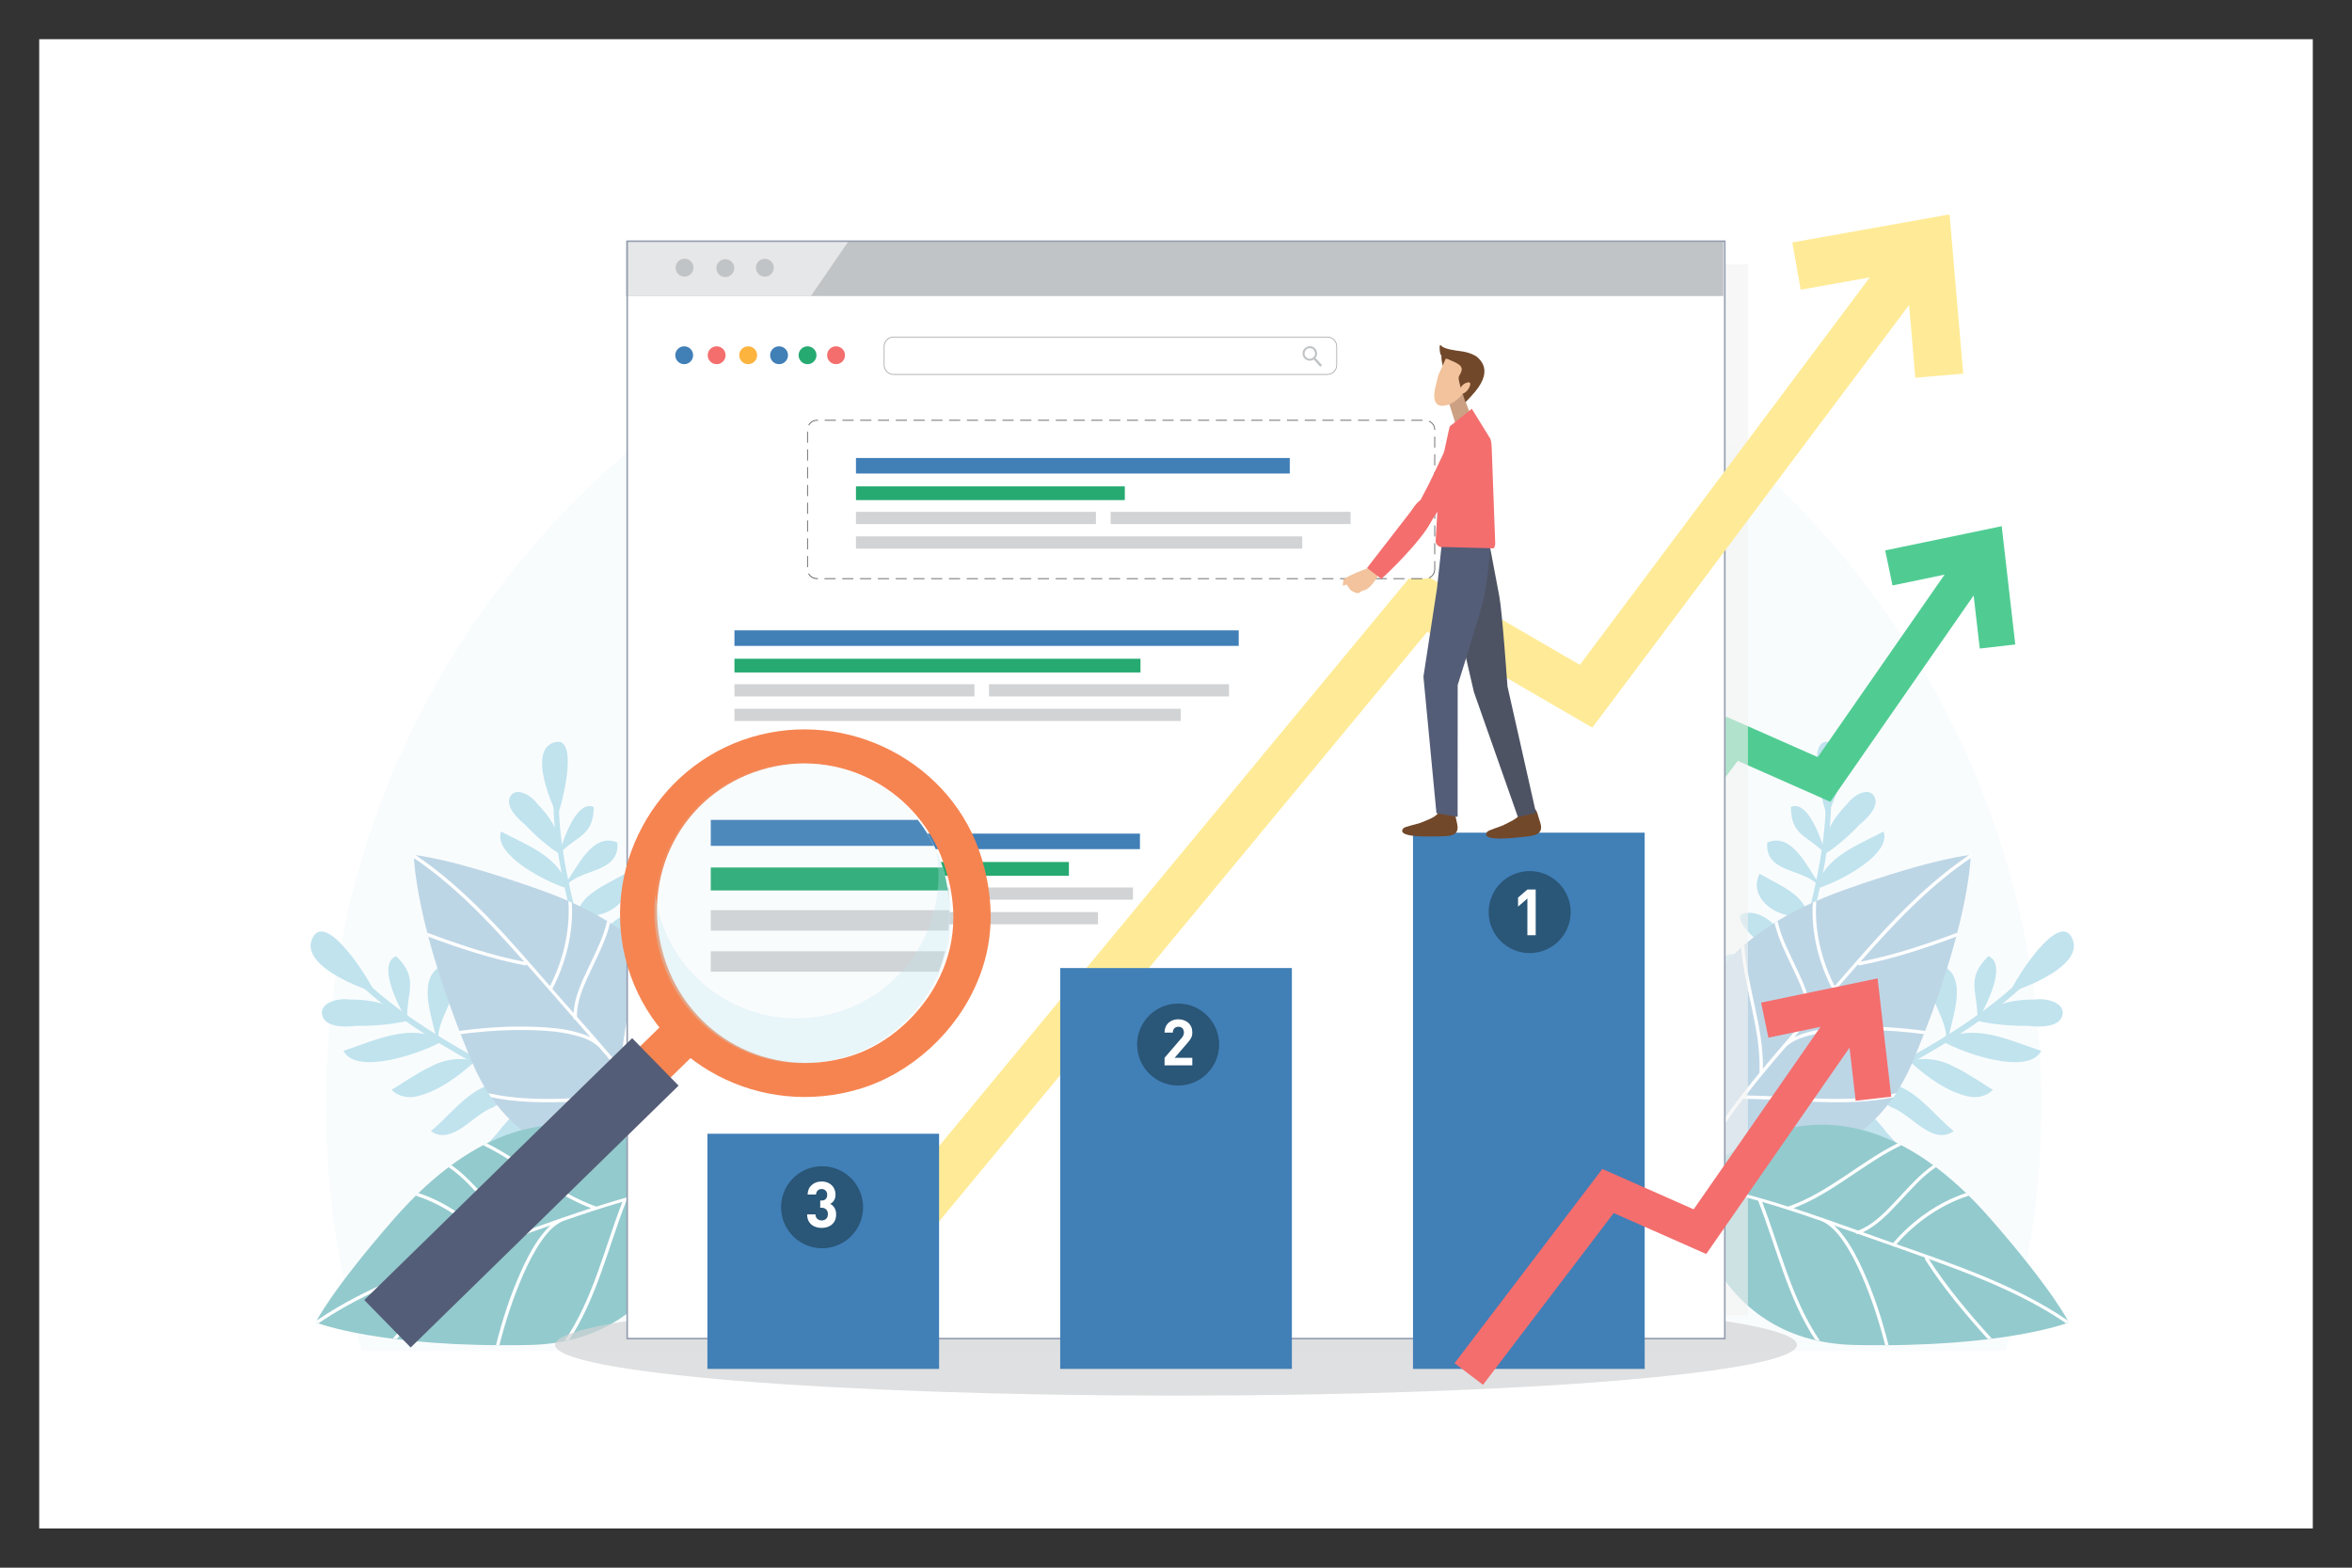 <?xml version="1.0" encoding="utf-8"?>
<!-- Generator: Adobe Illustrator 28.1.0, SVG Export Plug-In . SVG Version: 6.00 Build 0)  -->
<svg version="1.1" xmlns="http://www.w3.org/2000/svg" xmlns:xlink="http://www.w3.org/1999/xlink" x="0px" y="0px"
	 viewBox="0 0 3000 2000" enable-background="new 0 0 3000 2000" xml:space="preserve">
<rect x="0" y="0" width="3000" height="2000" fill="#333333" stroke="none"/>
<g id="Layer_1">
	<rect x="50" y="50" fill="#FFFFFF" width="2900" height="1900"/>
</g>
<g id="Layer_4">
	<g opacity="0.1">
		<path fill="#C0E3EE" d="M2558.2,1723.3c29.7-99.4,45.7-204.7,45.7-313.8c0-604.3-489.8-1094.1-1094.1-1094.1
			c-604.3,0-1094.1,489.8-1094.1,1094.1c0,109,16,214.4,45.7,313.8H2558.2z"/>
	</g>
	<g>
		<g>
			<g>
				<g>
					<path fill="#C0E3EE" d="M521.9,1300.6c-18.9-18-41.6-24-65.4-25.2c-3.4-0.2-6.8-0.2-10.3-0.2c-14.7-2.3-37.1,3.8-35.6,18.1
						c2.1,17.2,28.2,17.6,44.1,15.4c25.6,0.5,51.2-2.9,63.8-6.2"/>
				</g>
			</g>
			<g>
				<g>
					<path fill="#C0E3EE" d="M564.1,1327.2c-41.7-22.7-85.2,0.3-126.1,13.4c16.9,32.3,100,2.4,123.6-10.9"/>
				</g>
			</g>
			<g>
				<g>
					<path fill="#C0E3EE" d="M605.4,1353.6c-2.9-0.8-5.7-1.4-8.5-1.9c-2.8-0.4-5.6-0.6-8.3-0.7c-13.8-0.1-27.1,3.1-39.5,9.9
						c-2.5,1.2-5.1,2.5-7.6,3.8c-2.9,1.5-5.7,3.2-8.5,4.8c-8.4,5.3-17.4,10.3-25.1,15.7c-2.8,1.7-5.5,3.4-8.3,5
						c1.6,2,3.6,3.6,5.8,4.9c6.1,3.4,12,4.7,17.9,4.6c2.9,0,5.8-0.4,8.7-1.1c27.2-6.6,50.8-24.2,71.7-42.6"/>
				</g>
			</g>
			<g>
				<g>
					<path fill="#C0E3EE" d="M606,1354.1c-7.1-7.4-11.2-16.9-12.9-27c-0.6-3.4-0.9-6.8-0.9-10.2c0.7-18.4,6.2-35.3,10.9-52.3
						c0.9-3.4,1.9-6.8,2.7-10.3c30.1,9.2,30.5,45.8,16,68.7c-1.6,3.5-3.4,6.8-5.3,9.9c-1.4,3.2-2.8,6.4-4.2,9.5
						c-1.4,3.1-2.8,6.2-4.3,9.2"/>
				</g>
			</g>
			<g>
				<g>
					<path fill="#C0E3EE" d="M694.9,1403.1c-3.3,0.4-6.4,1.1-9.4,1.9c-3,0.8-5.9,1.8-8.8,3c-2.3,1-4.6,2.1-6.9,3.3
						c-3.3,1.8-6.3,3.9-9.2,6.1c-2.9,2.2-5.6,4.6-8.2,7.2c-2.1,2.3-4.1,4.5-6.2,6.8c-2,2.3-4,4.5-6,6.8
						c-12.7,17.7-32,30.2-38.3,52.5c21,4.7,46.5-10.1,56.8-28.4c1.6-2.3,3.1-4.7,4.5-7.1c4.4-7.2,8.5-14.5,13.1-20.9
						c1.7-2.7,3.4-5.4,5.2-7.9c2.9-3.7,5.4-7.3,7.5-10.6c2.1-3.3,3.9-6.4,5.2-9.2"/>
				</g>
			</g>
			<g>
				<g>
					<path fill="#C0E3EE" d="M705.6,1401.6c-5.4-5.7-9.2-12.6-11.5-20.1c-0.8-2.5-1.4-5.1-1.8-7.6c3.4-24,8.9-57.7,28.2-71
						c9.7-6.7,17.3,13.4,16.5,24.9c-2.4,19.6-8.7,36.6-20.6,52.1c-1.4,3.3-2.9,6.6-4.3,9.8c-1.4,3.2-2.9,6.3-4.4,9.4"/>
				</g>
			</g>
			<g>
				<g>
					<path fill="#C0E3EE" d="M741.6,1426.3c-3.1,0.9-6,1.9-8.7,3.2c-2.8,1.2-5.4,2.6-7.9,4.1c-10.4,6.4-19.3,14.8-26.2,25.1
						c-1.4,2.1-2.7,4.2-3.9,6.4c-11.4,17.8-16.6,38.1-28,55.7c7.1,0.6,13.5,0.4,20.8-2.5c2.2-0.9,4.2-2,6.1-3.3
						c2.6-1.7,5-3.7,7.3-5.9c20.8-21.5,32.1-50.8,40.6-79.3"/>
				</g>
			</g>
			<g>
				<g>
					<path fill="#C0E3EE" d="M745.7,1424.5c-8.1-36.7,15.7-75.4,34.1-105.9c34.2,34-10.1,76-30.9,103.2"/>
				</g>
			</g>
			<g>
				<g>
					<path fill="#C0E3EE" d="M516.4,1297.4c-8.8-15.6-35.4-67.7-11.1-77.6c29,28.4,13.8,44.4,14,77.9"/>
				</g>
			</g>
			<g>
				<g>
					<path fill="#C0E3EE" d="M556.2,1324.3c-4.4-26.4-26.5-78.4,9.6-93.5c34.1,28-9.2,62.9-6.6,95.5"/>
				</g>
			</g>
			<g>
				<g>
					<path fill="#C0E3EE" d="M667.3,1382.4c-14.4-3.5-27.9-2.6-40.6,0.9c-2.6,0.7-5.1,1.5-7.6,2.5c-28.4,12.4-46.2,38.1-69.6,57.3
						c2.8,1.9,5.5,3.2,8.2,4c2.7,0.8,5.4,1.1,8.1,1c14.7-1,27.7-12.1,39.7-21.3c2.6-2,5.3-3.9,7.9-5.7c5.2-3.6,10.4-6.6,15.6-8.4
						c3.2-2,6.3-4,9.2-6c11.9-8,21.7-16,27.3-21.4"/>
				</g>
			</g>
			<g>
				<g>
					<path fill="#C0E3EE" d="M657.9,1379.7c-1-2.7-2.2-5.6-3.5-8.7c-12.1-31.2-18.4-77.3,9.2-94c4.1-2.3,7.1-0.3,9.4,3.9
						c1.1,2.1,2,4.8,2.7,7.7c3.2,15.5,3.1,31.7-3.6,46.3c-1.3,3-2.7,5.9-4,8.8c-4,8.7-7.8,17.3-8,27.1c0.1,3.5,0.5,7,1.4,10.4"/>
				</g>
			</g>
			<g>
				<g>
					<path fill="#C0E3EE" d="M796.1,1460.5c-24.5-15.6-50.4-29.2-76.1-42.8c-26.9-14.2-54-28.1-80.9-42.4c-6-3.2-11.7-6.8-17.7-9.9
						c-6.6-3.4-13.2-6.8-19.7-10.4c-12.7-7.1-25.4-14.5-37.8-22c-24.9-15.1-49.2-31.3-72.2-49.2c-23.9-18.6-46.3-39.3-65.9-62.5
						c-5.6-6.7,5.5-6.5,8.9-2.4c37,43.8,83.9,78,132.7,107.7c12.5,7.6,25.1,14.9,37.8,22c6,3.3,12,6.5,18.2,9.6
						c6.6,3.3,12.8,7.3,19.3,10.7c26.9,14.3,54,28.1,80.9,42.4c50.1,26.4,98.8,54.6,142.4,91.1"/>
				</g>
			</g>
			<g>
				<g>
					<path fill="#C0E3EE" d="M477,1264.7c-3.8-11.5-63.4-108.4-79.5-65.4c-11.7,32.6,58.4,59.5,74.1,64.6"/>
				</g>
			</g>
		</g>
		<g>
			<g>
				<g>
					<path fill="#C0E3EE" d="M716,1089.7c-0.2-23.1-10.3-41.3-24.2-57.2c-2-2.3-4-4.5-6.2-6.7c-7.5-10.8-25.3-21.3-33.4-11.6
						c-9.7,11.9,6.2,28.8,17.3,37.6c15.4,16.6,33.3,30.9,43.2,36.9"/>
				</g>
			</g>
			<g>
				<g>
					<path fill="#C0E3EE" d="M725,1133c-11.2-40.6-52.5-54.2-86-72.2c-10.2,30.6,59.9,65.2,82.9,72.1"/>
				</g>
			</g>
			<g>
				<g>
					<path fill="#C0E3EE" d="M733.5,1175.6c-1.2-2.3-2.6-4.5-4-6.5c-1.5-2-3-4-4.7-5.7c-8.4-8.9-18.6-15.4-30.6-19.1
						c-2.3-0.9-4.7-1.7-7.1-2.5c-2.7-0.9-5.5-1.7-8.3-2.5c-8.5-2.1-17.3-4.7-25.4-6.4c-2.8-0.7-5.6-1.4-8.3-2.2
						c-0.3,2.3-0.1,4.5,0.4,6.7c1.6,6,4.4,10.6,8,14.3c1.8,1.8,3.9,3.5,6,4.9c21,13.3,46.7,17.5,71.2,19.5"/>
				</g>
			</g>
			<g>
				<g>
					<path fill="#C0E3EE" d="M733.6,1176.2c0.4-9,3.9-17.6,9.3-24.9c1.8-2.4,3.8-4.7,5.9-6.8c12.1-10.9,26.3-17.7,40.1-25.2
						c2.8-1.5,5.5-3,8.2-4.6c12.7,24.9-10.4,47.6-34,52.5c-3.2,1.1-6.4,2-9.5,2.7c-2.9,1.1-5.8,2.1-8.6,3.2c-2.8,1-5.7,2-8.5,2.9"/>
				</g>
			</g>
			<g>
				<g>
					<path fill="#C0E3EE" d="M757,1263.1c-2.3-1.8-4.6-3.4-7-4.9c-2.4-1.4-4.8-2.7-7.3-3.7c-2.1-0.9-4.2-1.7-6.3-2.4
						c-3.2-1-6.4-1.7-9.6-2.2c-3.2-0.5-6.4-0.7-9.6-0.8c-2.7,0.1-5.4,0.1-8.1,0.2c-2.7,0.1-5.4,0.2-8,0.4c-19.1,2.8-39-1.8-57.1,7.8
						c9.9,16.3,35,23.4,53.1,18.8c2.5-0.4,4.9-0.9,7.3-1.5c7.3-1.6,14.4-3.5,21.4-4.5c2.8-0.6,5.5-1.1,8.2-1.5
						c4.1-0.5,7.9-1,11.4-1.7c3.4-0.7,6.5-1.5,9.1-2.3"/>
				</g>
			</g>
			<g>
				<g>
					<path fill="#C0E3EE" d="M764.5,1269c0.3-7,2.4-13.6,5.8-19.7c1.1-2,2.4-4,3.8-5.8c17.4-12.6,42.2-29.8,62.6-25.7
						c10.2,2.1,2.1,19.3-5.8,25.8c-14,10.6-28.7,17-45.9,18.9c-3,1.1-5.9,2.2-8.9,3.2c-2.9,1-5.8,2-8.7,3"/>
				</g>
			</g>
			<g>
				<g>
					<path fill="#C0E3EE" d="M771,1307.2c-2.4-1.4-4.9-2.6-7.4-3.6c-2.5-1-5-1.9-7.5-2.5c-10.5-2.7-21.3-3.2-32.1-1.3
						c-2.2,0.4-4.3,0.9-6.5,1.4c-18.4,3.6-34.5,12.8-52.8,16.3c4,4.9,8.1,8.9,14.4,11.7c1.9,0.8,3.9,1.5,5.9,1.9
						c2.7,0.6,5.5,0.9,8.2,1c26.5,0.1,52.1-10.8,75.5-22.9"/>
				</g>
			</g>
			<g>
				<g>
					<path fill="#C0E3EE" d="M774.5,1308.6c18.4-27.7,57.7-36.3,88.5-43.4c-0.6,42.8-54.7,40.3-84.9,43.7"/>
				</g>
			</g>
			<g>
				<g>
					<path fill="#C0E3EE" d="M714.7,1084.3c4.5-15.2,21.4-64.2,42.6-54.8c-0.3,36-19.8,36.1-41,56.8"/>
				</g>
			</g>
			<g>
				<g>
					<path fill="#C0E3EE" d="M722,1126.2c14.1-19,33.7-65.1,65.5-51.3c3.1,39-45.8,32.8-64.9,54.5"/>
				</g>
			</g>
			<g>
				<g>
					<path fill="#C0E3EE" d="M753.3,1232.8c-6.6-11.3-15.5-19.4-25.6-25.3c-2-1.2-4.1-2.3-6.3-3.3c-25.4-10.5-52.7-6.1-79.3-9.1
						c0.5,2.9,1.4,5.5,2.5,7.7c1.2,2.2,2.7,4.1,4.4,5.8c9.7,8.8,24.7,10.3,38,12.2c2.9,0.5,5.7,1,8.5,1.5c5.5,1.1,10.6,2.6,14.9,4.8
						c3.2,0.8,6.4,1.5,9.5,2.2c12.4,2.6,23.6,4,30.4,4.2"/>
				</g>
			</g>
			<g>
				<g>
					<path fill="#C0E3EE" d="M749.1,1225.1c1.1-2.3,2.3-4.8,3.4-7.6c12.5-26.9,38-59.3,65.6-51.9c4,1.2,4.6,4.4,3.2,8.4
						c-0.7,2-1.8,4.2-3.3,6.5c-7.9,11.6-18.3,21.5-31.7,26.2c-2.7,1-5.4,1.9-8.1,2.9c-8,2.8-15.8,5.7-22.2,11.6
						c-2.2,2.2-4.2,4.6-5.8,7.3"/>
				</g>
			</g>
			<g>
				<g>
					<path fill="#C0E3EE" d="M782.6,1363c-5.1-25.3-12.3-50.1-19.5-74.8c-7.5-25.9-15.3-51.7-22.7-77.7c-1.7-5.8-2.8-11.7-4.6-17.4
						c-1.9-6.3-3.8-12.6-5.5-19c-3.3-12.5-6.4-25.1-9.2-37.7c-5.7-25.2-10.3-50.6-13-76.3c-2.8-26.7-3.4-53.7-0.7-80.4
						c0.8-7.7,7.5-0.5,7,4.2c-5.2,50.6,1.9,101.5,12.9,150.8c2.8,12.6,5.9,25.2,9.2,37.7c1.5,5.9,3.2,11.7,5,17.5
						c1.9,6.2,3.2,12.6,5,18.9c7.4,25.9,15.2,51.7,22.7,77.7c14,48.2,25.9,96.6,29.5,146.8"/>
				</g>
			</g>
			<g>
				<g>
					<path fill="#C0E3EE" d="M711.3,1039c5-9.5,30.1-107.1-7.1-90.9c-28,12.5-2.1,73.8,4.3,87"/>
				</g>
			</g>
		</g>
		<g>
			<g>
				<path fill="#BDD6E6" d="M865.9,1479.8c0,0-189.9,50.9-263.9-125c-74.1-176-74.1-264-74.1-264s43.3,2.8,159.8,44
					C995.6,1243.6,865.9,1479.8,865.9,1479.8z"/>
			</g>
			<g>
				<path fill="#FFFFFF" d="M867.8,1476.1c-3.4-13.4-10.8-25.8-18.1-37.4c-10.7-17-22.8-33.1-35.3-48.9c-5.6-7.1-11.3-14.1-17-21.1
					c0,0,0-0.1,0-0.1c-2.3-54.3,18.9-105.8,23.4-159.4c-1.3-1.2-2.6-2.3-4-3.5c-3.7,53.2-24.6,104.1-23.8,157.7
					c-8-9.6-16-19.1-24.2-28.6c-0.1-0.2-0.2-0.4-0.4-0.6c-0.2-0.2-0.5-0.5-0.7-0.7c-10.5-12.2-21.1-24.3-31.8-36.3
					c-0.5-22.4,10.7-44.2,20-64c8.4-18,17.8-36.3,22.2-55.9c-1.2-0.8-2.5-1.5-3.8-2.3c-4.4,21.1-15.1,40.9-24.1,60.2
					c-8.3,17.8-17.6,37.2-18.6,57.2c-3.6-4.1-7.2-8.1-10.8-12.2c-5.4-6.2-10.9-12.3-16.3-18.6c17.4-33.3,27.2-72.5,24.8-110.2
					c-1.3-0.6-2.7-1.2-4-1.8c-0.2,0.3-0.3,0.7-0.3,1.2c2.4,36.6-6.8,74.7-23.5,107.3c-52.5-60.3-104.9-122.3-171.6-167.3
					c-1.5-0.2-2.3-0.2-2.3-0.2s0,1.3,0.1,3.9c48.2,32.5,89.6,74.9,128.2,118.1c4.3,4.8,8.6,9.6,12.8,14.4
					c-42.4-8.2-83.7-22.1-124.1-37.2c0.4,1.6,0.9,3.3,1.3,5c40.3,15,81.4,28.6,123.7,36.7c1,0.2,1.8-0.3,2.3-1
					c9.3,10.5,18.6,21.1,27.9,31.7c0.1,0.9,0.8,1.5,1.6,1.8c10.1,11.5,20.1,23.1,30.2,34.6c0,0.1,0,0.3,0,0.4c0.1,1.3,1.1,2,2.1,2
					c5.5,6.3,11,12.6,16.5,18.9c1,1.1,2,2.3,3,3.4c-6-2.9-12.4-5-18.6-6.7c-16.1-4.3-33-5.8-49.7-6.5c-32.7-1.5-65.7,0.7-98.2,5
					c-0.3,0-0.6,0.1-0.9,0.3c0.5,1.3,1,2.6,1.5,3.9c30.6-4,61.5-5.9,92.3-5.1c16.9,0.5,34,1.9,50.5,5.8c12,2.8,24.9,7.1,33.9,15.9
					c17.5,20.2,34.7,40.6,51,61.7c-64,0.5-129,11.2-192.1-2.9c1.1,1.7,2.3,3.4,3.4,5.1c63.2,13,128,2.3,191.9,2.1
					c1.8,2.3,3.6,4.7,5.4,7c9.2,12.2,18,24.8,25.9,37.9c5.8,9.7,11.4,20,14,31c0.3,1.2,1.3,1.6,2.2,1.5
					C866.3,1479.1,866.9,1477.9,867.8,1476.1z"/>
			</g>
		</g>
		<g>
			<g>
				<path fill="#93CACE" d="M889.1,1516.9c0,0-22.9,195.2-213.8,199c-190.9,3.8-272.6-28.8-272.6-28.8s18.7-39.2,99.9-132.2
					C717.6,1309.1,889.1,1516.9,889.1,1516.9z"/>
			</g>
			<g>
				<path fill="#FFFFFF" d="M886.4,1513.8c-13.7-1.8-28,0.5-41.4,2.9c-19.8,3.6-39.2,9-58.5,14.7c-8.7,2.6-17.3,5.2-25.9,8
					c0,0-0.1,0-0.1-0.1c-51.3-17.9-91.3-56.7-139.5-80.7c-1.6,0.8-3.2,1.6-4.7,2.4c48,23.1,87.6,61.4,137.7,80.4
					c-11.9,3.8-23.7,7.8-35.5,11.9c-0.2,0-0.4,0.1-0.7,0.1c-0.3,0.1-0.6,0.3-0.9,0.4c-15.2,5.3-30.4,10.7-45.5,16.1
					c-21-7.9-37.1-26.3-52.1-42.2c-13.6-14.5-27.1-30-43.7-41.3c-1.2,0.9-2.4,1.8-3.5,2.6c18,11.9,32.4,29.1,47,44.6
					c13.5,14.3,28.1,30.1,46.3,38.4c-5.1,1.8-10.2,3.7-15.3,5.5c-7.7,2.8-15.5,5.5-23.3,8.3c-24.5-28.5-57.3-52.1-93.2-63.8
					c-1,1-2.1,2-3.1,3.1c0.2,0.3,0.5,0.6,1,0.7c34.9,11.3,66.9,33.9,91,61.5c-75.5,26.5-152.5,52.3-218.9,97.6c-0.7,1.4-1.1,2-1.1,2
					s1.2,0.5,3.7,1.3c48.1-32.8,102.7-55.5,157.1-75.5c6-2.2,12.1-4.4,18.1-6.6c-23.3,36.4-51.5,69.6-80.4,101.6
					c1.7,0.2,3.4,0.4,5.1,0.6c28.8-31.9,56.7-65,79.8-101.3c0.6-0.9,0.4-1.8-0.1-2.5c13.2-4.8,26.5-9.5,39.7-14.2
					c0.8,0.2,1.7-0.2,2.2-0.8c14.4-5.1,28.9-10.2,43.3-15.2c0.1,0,0.3,0.1,0.4,0.1c1.3,0.4,2.3-0.3,2.7-1.2
					c7.9-2.8,15.8-5.6,23.7-8.3c1.4-0.5,2.8-1,4.3-1.5c-4.9,4.5-9.2,9.6-13.1,14.9c-9.9,13.4-17.6,28.5-24.4,43.7
					c-13.5,29.8-23.6,61.3-31.7,93.1c-0.1,0.3-0.1,0.6-0.1,0.9c1.4,0,2.8,0,4.2,0c7.6-29.9,17.2-59.4,29.4-87.7
					c6.7-15.6,14.4-30.8,24-44.8c7-10.1,15.8-20.5,27.3-25.6c25.2-8.8,50.5-17.2,76.2-24.6c-23.2,59.7-37.3,124-73.8,177.4
					c2-0.4,4-0.9,6-1.3c35.4-53.9,49.5-118.1,72.9-177.6c2.8-0.8,5.7-1.6,8.5-2.4c14.8-4,29.7-7.6,44.8-10c11.1-1.8,22.7-3.2,34-1.6
					c1.2,0.2,2-0.6,2.2-1.5C888.6,1516.3,887.7,1515.3,886.4,1513.8z"/>
			</g>
		</g>
	</g>
	<g>
		<g>
			<g>
				<g>
					<path fill="#C0E3EE" d="M2519.7,1300.6c18.9-18,41.6-24,65.4-25.2c3.4-0.2,6.8-0.2,10.3-0.2c14.7-2.3,37.1,3.8,35.6,18.1
						c-2.1,17.2-28.2,17.6-44.1,15.4c-25.6,0.5-51.2-2.9-63.8-6.2"/>
				</g>
			</g>
			<g>
				<g>
					<path fill="#C0E3EE" d="M2477.5,1327.2c41.7-22.7,85.2,0.3,126.1,13.4c-16.9,32.3-100,2.4-123.6-10.9"/>
				</g>
			</g>
			<g>
				<g>
					<path fill="#C0E3EE" d="M2436.1,1353.6c2.9-0.8,5.7-1.4,8.5-1.9c2.8-0.4,5.6-0.6,8.3-0.7c13.8-0.1,27.1,3.1,39.5,9.9
						c2.5,1.2,5.1,2.5,7.6,3.8c2.9,1.5,5.7,3.2,8.5,4.8c8.4,5.3,17.4,10.3,25.1,15.7c2.8,1.7,5.5,3.4,8.3,5c-1.6,2-3.6,3.6-5.8,4.9
						c-6.1,3.4-12,4.7-17.9,4.6c-2.9,0-5.8-0.4-8.7-1.1c-27.2-6.6-50.8-24.2-71.7-42.6"/>
				</g>
			</g>
			<g>
				<g>
					<path fill="#C0E3EE" d="M2435.6,1354.1c7.1-7.4,11.2-16.9,12.9-27c0.6-3.4,0.9-6.8,0.9-10.2c-0.7-18.4-6.2-35.3-10.9-52.3
						c-0.9-3.4-1.9-6.8-2.7-10.3c-30.1,9.2-30.5,45.8-16,68.7c1.6,3.5,3.4,6.8,5.3,9.9c1.4,3.2,2.8,6.4,4.2,9.5
						c1.4,3.1,2.8,6.2,4.3,9.2"/>
				</g>
			</g>
			<g>
				<g>
					<path fill="#C0E3EE" d="M2346.6,1403.1c3.3,0.4,6.4,1.1,9.4,1.9c3,0.8,5.9,1.8,8.8,3c2.3,1,4.6,2.1,6.9,3.3
						c3.3,1.8,6.3,3.9,9.2,6.1c2.9,2.2,5.6,4.6,8.2,7.2c2.1,2.3,4.1,4.5,6.2,6.8c2,2.3,4,4.5,6,6.8c12.7,17.7,32,30.2,38.3,52.5
						c-21,4.7-46.5-10.1-56.8-28.4c-1.6-2.3-3.1-4.7-4.5-7.1c-4.4-7.2-8.5-14.5-13.1-20.9c-1.7-2.7-3.4-5.4-5.2-7.9
						c-2.9-3.7-5.4-7.3-7.5-10.6c-2.1-3.3-3.9-6.4-5.2-9.2"/>
				</g>
			</g>
			<g>
				<g>
					<path fill="#C0E3EE" d="M2336,1401.6c5.4-5.7,9.2-12.6,11.5-20.1c0.8-2.5,1.4-5.1,1.8-7.6c-3.4-24-8.9-57.7-28.2-71
						c-9.7-6.7-17.3,13.4-16.5,24.9c2.4,19.6,8.7,36.6,20.6,52.1c1.4,3.3,2.9,6.6,4.3,9.8c1.4,3.2,2.9,6.3,4.4,9.4"/>
				</g>
			</g>
			<g>
				<g>
					<path fill="#C0E3EE" d="M2299.9,1426.3c3.1,0.9,6,1.9,8.7,3.2c2.8,1.2,5.4,2.6,7.9,4.1c10.4,6.4,19.3,14.8,26.2,25.1
						c1.4,2.1,2.7,4.2,3.9,6.4c11.4,17.8,16.6,38.1,28,55.7c-7.1,0.6-13.5,0.4-20.8-2.5c-2.2-0.9-4.2-2-6.1-3.3
						c-2.6-1.7-5-3.7-7.3-5.9c-20.8-21.5-32.1-50.8-40.6-79.3"/>
				</g>
			</g>
			<g>
				<g>
					<path fill="#C0E3EE" d="M2295.9,1424.5c8.1-36.7-15.7-75.4-34.1-105.9c-34.2,34,10.1,76,30.9,103.2"/>
				</g>
			</g>
			<g>
				<g>
					<path fill="#C0E3EE" d="M2525.1,1297.4c8.8-15.6,35.4-67.7,11.1-77.6c-29,28.4-13.8,44.4-14,77.9"/>
				</g>
			</g>
			<g>
				<g>
					<path fill="#C0E3EE" d="M2485.3,1324.3c4.4-26.4,26.5-78.4-9.6-93.5c-34.1,28,9.2,62.9,6.6,95.5"/>
				</g>
			</g>
			<g>
				<g>
					<path fill="#C0E3EE" d="M2374.2,1382.4c14.4-3.5,27.9-2.6,40.6,0.9c2.6,0.7,5.1,1.5,7.6,2.5c28.4,12.4,46.2,38.1,69.6,57.3
						c-2.8,1.9-5.5,3.2-8.2,4c-2.7,0.8-5.4,1.1-8.1,1c-14.7-1-27.7-12.1-39.7-21.3c-2.6-2-5.3-3.9-7.9-5.7
						c-5.2-3.6-10.4-6.6-15.6-8.4c-3.2-2-6.3-4-9.2-6c-11.9-8-21.7-16-27.3-21.4"/>
				</g>
			</g>
			<g>
				<g>
					<path fill="#C0E3EE" d="M2383.7,1379.7c1-2.7,2.2-5.6,3.5-8.7c12.1-31.2,18.4-77.3-9.2-94c-4.1-2.3-7.1-0.3-9.4,3.9
						c-1.1,2.1-2,4.8-2.7,7.7c-3.2,15.5-3.1,31.7,3.6,46.3c1.3,3,2.7,5.9,4,8.8c4,8.7,7.8,17.3,8,27.1c-0.1,3.5-0.5,7-1.4,10.4"/>
				</g>
			</g>
			<g>
				<g>
					<path fill="#C0E3EE" d="M2245.4,1460.5c24.5-15.6,50.4-29.2,76.1-42.8c26.9-14.2,54-28.1,80.9-42.4c6-3.2,11.7-6.8,17.7-9.9
						c6.6-3.4,13.2-6.8,19.7-10.4c12.7-7.1,25.4-14.5,37.8-22c24.9-15.1,49.2-31.3,72.2-49.2c23.9-18.6,46.3-39.3,65.9-62.5
						c5.6-6.7-5.5-6.5-8.9-2.4c-37,43.8-83.9,78-132.7,107.7c-12.5,7.6-25.1,14.9-37.8,22c-6,3.3-12,6.5-18.2,9.6
						c-6.6,3.3-12.8,7.3-19.3,10.7c-26.9,14.3-54,28.1-80.9,42.4c-50.1,26.4-98.8,54.6-142.4,91.1"/>
				</g>
			</g>
			<g>
				<g>
					<path fill="#C0E3EE" d="M2564.5,1264.7c3.8-11.5,63.4-108.4,79.5-65.4c11.7,32.6-58.4,59.5-74.1,64.6"/>
				</g>
			</g>
		</g>
		<g>
			<g>
				<g>
					<path fill="#C0E3EE" d="M2325.6,1089.7c0.2-23.1,10.3-41.3,24.2-57.2c2-2.3,4-4.5,6.2-6.7c7.5-10.8,25.3-21.3,33.4-11.6
						c9.7,11.9-6.2,28.8-17.3,37.6c-15.4,16.6-33.3,30.9-43.2,36.9"/>
				</g>
			</g>
			<g>
				<g>
					<path fill="#C0E3EE" d="M2316.6,1133c11.2-40.6,52.5-54.2,86-72.2c10.2,30.6-59.9,65.2-82.9,72.1"/>
				</g>
			</g>
			<g>
				<g>
					<path fill="#C0E3EE" d="M2308,1175.6c1.2-2.3,2.6-4.5,4-6.5c1.5-2,3-4,4.7-5.7c8.4-8.9,18.6-15.4,30.6-19.1
						c2.3-0.9,4.7-1.7,7.1-2.5c2.7-0.9,5.5-1.7,8.3-2.5c8.5-2.1,17.3-4.7,25.4-6.4c2.8-0.7,5.6-1.4,8.3-2.2c0.3,2.3,0.1,4.5-0.4,6.7
						c-1.6,6-4.4,10.6-8,14.3c-1.8,1.8-3.9,3.5-6,4.9c-21,13.3-46.7,17.5-71.2,19.5"/>
				</g>
			</g>
			<g>
				<g>
					<path fill="#C0E3EE" d="M2307.9,1176.2c-0.4-9-3.9-17.6-9.3-24.9c-1.8-2.4-3.8-4.7-5.9-6.8c-12.1-10.9-26.3-17.7-40.1-25.2
						c-2.8-1.5-5.5-3-8.2-4.6c-12.7,24.9,10.4,47.6,34,52.5c3.2,1.1,6.4,2,9.5,2.7c2.9,1.1,5.8,2.1,8.6,3.2c2.8,1,5.7,2,8.5,2.9"/>
				</g>
			</g>
			<g>
				<g>
					<path fill="#C0E3EE" d="M2284.5,1263.1c2.3-1.8,4.6-3.4,7-4.9c2.4-1.4,4.8-2.7,7.3-3.7c2.1-0.9,4.2-1.7,6.3-2.4
						c3.2-1,6.4-1.7,9.6-2.2c3.2-0.5,6.4-0.7,9.6-0.8c2.7,0.1,5.4,0.1,8.1,0.2c2.7,0.1,5.4,0.2,8,0.4c19.1,2.8,39-1.8,57.1,7.8
						c-9.9,16.3-35,23.4-53.1,18.8c-2.5-0.4-4.9-0.9-7.3-1.5c-7.3-1.6-14.4-3.5-21.4-4.5c-2.8-0.6-5.5-1.1-8.2-1.5
						c-4.1-0.5-7.9-1-11.4-1.7c-3.4-0.7-6.5-1.5-9.1-2.3"/>
				</g>
			</g>
			<g>
				<g>
					<path fill="#C0E3EE" d="M2277,1269c-0.3-7-2.4-13.6-5.8-19.7c-1.1-2-2.4-4-3.8-5.8c-17.4-12.6-42.2-29.8-62.6-25.7
						c-10.2,2.1-2.1,19.3,5.8,25.8c14,10.6,28.7,17,45.9,18.9c3,1.1,5.9,2.2,8.9,3.2c2.9,1,5.8,2,8.7,3"/>
				</g>
			</g>
			<g>
				<g>
					<path fill="#C0E3EE" d="M2270.6,1307.2c2.4-1.4,4.9-2.6,7.4-3.6c2.5-1,5-1.9,7.5-2.5c10.5-2.7,21.3-3.2,32.1-1.3
						c2.2,0.4,4.3,0.9,6.5,1.4c18.4,3.6,34.5,12.8,52.8,16.3c-4,4.9-8.1,8.9-14.4,11.7c-1.9,0.8-3.9,1.5-5.9,1.9
						c-2.7,0.6-5.5,0.9-8.2,1c-26.5,0.1-52.1-10.8-75.5-22.9"/>
				</g>
			</g>
			<g>
				<g>
					<path fill="#C0E3EE" d="M2267,1308.6c-18.4-27.7-57.7-36.3-88.5-43.4c0.6,42.8,54.7,40.3,84.9,43.7"/>
				</g>
			</g>
			<g>
				<g>
					<path fill="#C0E3EE" d="M2326.9,1084.3c-4.5-15.2-21.4-64.2-42.6-54.8c0.3,36,19.8,36.1,41,56.8"/>
				</g>
			</g>
			<g>
				<g>
					<path fill="#C0E3EE" d="M2319.6,1126.2c-14.1-19-33.7-65.1-65.5-51.3c-3.1,39,45.8,32.8,64.9,54.5"/>
				</g>
			</g>
			<g>
				<g>
					<path fill="#C0E3EE" d="M2288.3,1232.8c6.6-11.3,15.5-19.4,25.6-25.3c2-1.2,4.1-2.3,6.3-3.3c25.4-10.5,52.7-6.1,79.3-9.1
						c-0.5,2.9-1.4,5.5-2.5,7.7c-1.2,2.2-2.7,4.1-4.4,5.8c-9.7,8.8-24.7,10.3-38,12.2c-2.9,0.5-5.7,1-8.5,1.5
						c-5.5,1.1-10.6,2.6-14.9,4.8c-3.2,0.8-6.4,1.5-9.5,2.2c-12.4,2.6-23.5,4-30.4,4.2"/>
				</g>
			</g>
			<g>
				<g>
					<path fill="#C0E3EE" d="M2292.4,1225.1c-1.1-2.3-2.3-4.8-3.4-7.6c-12.5-26.9-38-59.3-65.6-51.9c-4,1.2-4.6,4.4-3.2,8.4
						c0.7,2,1.8,4.2,3.3,6.5c7.9,11.6,18.3,21.5,31.7,26.2c2.7,1,5.4,1.9,8.1,2.9c8,2.8,15.8,5.7,22.2,11.6c2.2,2.2,4.2,4.6,5.8,7.3
						"/>
				</g>
			</g>
			<g>
				<g>
					<path fill="#C0E3EE" d="M2258.9,1363c5.1-25.3,12.3-50.1,19.5-74.8c7.5-25.9,15.3-51.7,22.7-77.7c1.7-5.8,2.8-11.7,4.6-17.4
						c1.9-6.3,3.8-12.6,5.5-19c3.3-12.5,6.4-25.1,9.2-37.7c5.7-25.2,10.3-50.6,13-76.3c2.8-26.7,3.4-53.7,0.7-80.4
						c-0.8-7.7-7.5-0.5-7,4.2c5.2,50.6-1.9,101.5-12.9,150.8c-2.8,12.6-5.9,25.2-9.2,37.7c-1.5,5.9-3.2,11.7-5,17.5
						c-1.9,6.2-3.2,12.6-5,18.9c-7.4,25.9-15.2,51.7-22.7,77.7c-14,48.2-25.9,96.6-29.5,146.8"/>
				</g>
			</g>
			<g>
				<g>
					<path fill="#C0E3EE" d="M2330.2,1039c-5-9.5-30.1-107.1,7.1-90.9c28,12.5,2.1,73.8-4.3,87"/>
				</g>
			</g>
		</g>
		<g>
			<g>
				<path fill="#BDD6E6" d="M2175.6,1479.8c0,0,189.9,50.9,263.9-125c74.1-176,74.1-264,74.1-264s-43.3,2.8-159.8,44
					C2046,1243.6,2175.6,1479.8,2175.6,1479.8z"/>
			</g>
			<g>
				<path fill="#FFFFFF" d="M2173.8,1476.1c3.4-13.4,10.8-25.8,18.1-37.4c10.7-17,22.8-33.1,35.3-48.9c5.6-7.1,11.3-14.1,17-21.1
					c0,0,0-0.1,0-0.1c2.3-54.3-18.9-105.8-23.4-159.4c1.3-1.2,2.6-2.3,4-3.5c3.7,53.2,24.6,104.1,23.8,157.7
					c8-9.6,16-19.1,24.2-28.6c0.1-0.2,0.2-0.4,0.4-0.6c0.2-0.2,0.5-0.5,0.7-0.7c10.5-12.2,21.1-24.3,31.8-36.3
					c0.5-22.4-10.7-44.2-20-64c-8.4-18-17.8-36.3-22.2-55.9c1.2-0.8,2.5-1.5,3.8-2.3c4.4,21.1,15.1,40.9,24.1,60.2
					c8.3,17.8,17.6,37.2,18.6,57.2c3.6-4.1,7.2-8.1,10.8-12.2c5.4-6.2,10.9-12.3,16.3-18.6c-17.4-33.3-27.2-72.5-24.8-110.2
					c1.3-0.6,2.7-1.2,4-1.8c0.2,0.3,0.3,0.7,0.3,1.2c-2.4,36.6,6.8,74.7,23.5,107.3c52.5-60.3,104.9-122.3,171.6-167.3
					c1.5-0.2,2.3-0.2,2.3-0.2s0,1.3-0.1,3.9c-48.2,32.5-89.6,74.9-128.2,118.1c-4.3,4.8-8.6,9.6-12.8,14.4
					c42.4-8.2,83.7-22.1,124.1-37.2c-0.4,1.6-0.9,3.3-1.3,5c-40.3,15-81.4,28.6-123.7,36.7c-1,0.2-1.8-0.3-2.3-1
					c-9.3,10.5-18.6,21.1-27.9,31.7c-0.1,0.9-0.8,1.5-1.6,1.8c-10.1,11.5-20.1,23.1-30.2,34.6c0,0.1,0,0.3,0,0.4
					c-0.1,1.3-1.1,2-2.1,2c-5.5,6.3-11,12.6-16.5,18.9c-1,1.1-2,2.3-3,3.4c6-2.9,12.4-5,18.6-6.7c16.1-4.3,33-5.8,49.7-6.5
					c32.7-1.5,65.7,0.7,98.2,5c0.3,0,0.6,0.1,0.9,0.3c-0.5,1.3-1,2.6-1.5,3.9c-30.6-4-61.5-5.9-92.3-5.1c-16.9,0.5-34,1.9-50.5,5.8
					c-12,2.8-24.9,7.1-33.9,15.9c-17.5,20.2-34.7,40.6-51,61.7c64,0.5,129,11.2,192.1-2.9c-1.1,1.7-2.3,3.4-3.4,5.1
					c-63.2,13-128,2.3-191.9,2.1c-1.8,2.3-3.6,4.7-5.4,7c-9.2,12.2-18,24.8-25.9,37.9c-5.8,9.7-11.4,20-14,31
					c-0.3,1.2-1.3,1.6-2.2,1.5C2175.2,1479.1,2174.6,1477.9,2173.8,1476.1z"/>
			</g>
		</g>
		<g>
			<g>
				<path fill="#93CACE" d="M2152.4,1516.9c0,0,22.9,195.2,213.8,199c190.9,3.8,272.6-28.8,272.6-28.8s-18.7-39.2-99.9-132.2
					C2323.9,1309.1,2152.4,1516.9,2152.4,1516.9z"/>
			</g>
			<g>
				<path fill="#FFFFFF" d="M2155.1,1513.8c13.7-1.8,28,0.5,41.4,2.9c19.8,3.6,39.2,9,58.5,14.7c8.7,2.6,17.3,5.2,25.9,8
					c0,0,0.1,0,0.1-0.1c51.3-17.9,91.3-56.7,139.5-80.7c1.6,0.8,3.2,1.6,4.7,2.4c-48,23.1-87.6,61.4-137.7,80.4
					c11.9,3.8,23.7,7.8,35.5,11.9c0.2,0,0.4,0.1,0.7,0.1c0.3,0.1,0.6,0.3,0.9,0.4c15.2,5.3,30.4,10.7,45.5,16.1
					c21-7.9,37.1-26.3,52.1-42.2c13.6-14.5,27.1-30,43.7-41.3c1.2,0.9,2.4,1.8,3.5,2.6c-18,11.9-32.4,29.1-47,44.6
					c-13.5,14.3-28.1,30.1-46.3,38.4c5.1,1.8,10.2,3.7,15.3,5.5c7.7,2.8,15.5,5.5,23.3,8.3c24.5-28.5,57.3-52.1,93.2-63.8
					c1,1,2.1,2,3.1,3.1c-0.2,0.3-0.5,0.6-1,0.7c-34.9,11.3-66.9,33.9-91,61.5c75.5,26.5,152.5,52.3,218.9,97.6c0.7,1.4,1.1,2,1.1,2
					s-1.2,0.5-3.7,1.3c-48.1-32.8-102.7-55.5-157.1-75.5c-6-2.2-12.1-4.4-18.1-6.6c23.3,36.4,51.5,69.6,80.4,101.6
					c-1.7,0.2-3.4,0.4-5.1,0.6c-28.8-31.9-56.7-65-79.8-101.3c-0.6-0.9-0.4-1.8,0.1-2.5c-13.2-4.8-26.5-9.5-39.7-14.2
					c-0.8,0.2-1.7-0.2-2.2-0.8c-14.4-5.1-28.9-10.2-43.3-15.2c-0.1,0-0.3,0.1-0.4,0.1c-1.3,0.4-2.3-0.3-2.7-1.2
					c-7.9-2.8-15.8-5.6-23.7-8.3c-1.4-0.5-2.8-1-4.3-1.5c4.9,4.5,9.2,9.6,13.1,14.9c9.9,13.4,17.6,28.5,24.4,43.7
					c13.5,29.8,23.6,61.3,31.7,93.1c0.1,0.3,0.1,0.6,0.1,0.9c-1.4,0-2.8,0-4.2,0c-7.6-29.9-17.2-59.4-29.4-87.7
					c-6.7-15.6-14.4-30.8-24-44.8c-7-10.1-15.8-20.5-27.3-25.6c-25.2-8.8-50.5-17.2-76.2-24.6c23.2,59.7,37.3,124,73.8,177.4
					c-2-0.4-4-0.9-6-1.3c-35.4-53.9-49.5-118.1-72.9-177.6c-2.8-0.8-5.7-1.6-8.5-2.4c-14.8-4-29.7-7.6-44.8-10
					c-11.1-1.8-22.7-3.2-34-1.6c-1.2,0.2-2-0.6-2.2-1.5C2153,1516.3,2153.8,1515.3,2155.1,1513.8z"/>
			</g>
		</g>
	</g>
	<g>
		<polygon fill="#50CC93" points="2570.5,822.2 2553.2,671.3 2404.6,702.2 2413.9,746.9 2480.3,733.1 2318.6,965.9 2202.1,914.4 
			2013.6,1162.2 2049.9,1189.8 2216.6,970.7 2334.6,1022.9 2517.4,759.7 2525.2,827.4 		"/>
	</g>
	<g opacity="0.7">
		<path fill="#D1D3D4" d="M2292,1715.7c0,35.8-354.6,64.8-792,64.8c-437.4,0-792-29-792-64.8c0-35.8,354.6-64.8,792-64.8
			C1937.4,1650.9,2292,1679.9,2292,1715.7z"/>
	</g>
	<g opacity="0.6">
		<rect x="829.5" y="337.3" fill="#F1F2F2" width="1400" height="1340.9"/>
	</g>
	<g>
		<rect x="800" y="307.7" fill="#FFFFFF" width="1400" height="1400"/>
	</g>
	<g>
		<g>
			<rect x="988.8" y="1063.5" fill="#417FB7" width="465.2" height="19.8"/>
		</g>
		<g>
			<rect x="988.8" y="1099.7" fill="#26AA71" width="374.6" height="17.5"/>
		</g>
		<g>
			<rect x="988.8" y="1132.2" fill="#D1D3D4" width="221.4" height="15.6"/>
		</g>
		<g>
			<rect x="988.8" y="1163.6" fill="#D1D3D4" width="411.7" height="15.6"/>
		</g>
		<g>
			<rect x="1223.7" y="1132.2" fill="#D1D3D4" width="221.4" height="15.6"/>
		</g>
	</g>
	<g>
		<rect x="798.2" y="307.7" fill="#C1C4C6" width="1400" height="70"/>
	</g>
	<g>
		<polygon fill="#E6E7E8" points="1034.3,377.7 798.2,377.7 798.2,307.7 1082.3,307.7 		"/>
	</g>
	<g>
		<path fill="#949EAF" d="M2201,1708.7H799v-1402h1402V1708.7z M801,1706.7h1398v-1398H801V1706.7z"/>
	</g>
	<g>
		
			<ellipse transform="matrix(0.176 -0.984 0.984 0.176 425.956 1192.595)" fill="#C1C4C6" cx="925.5" cy="341.8" rx="11.4" ry="11.4"/>
	</g>
	<g>
		
			<ellipse transform="matrix(0.174 -0.985 0.985 0.174 469.175 1242.955)" fill="#C1C4C6" cx="975.5" cy="341.8" rx="11.4" ry="11.4"/>
	</g>
	<g>
		
			<ellipse transform="matrix(0.229 -0.974 0.974 0.229 340.366 1113.203)" fill="#C1C4C6" cx="872.7" cy="341.8" rx="11.4" ry="11.4"/>
	</g>
	<g>
		<circle fill="#417FB7" cx="872.7" cy="453.2" r="11.4"/>
	</g>
	<g>
		<circle fill="#F46E6E" cx="914.1" cy="453.2" r="11.4"/>
	</g>
	<g>
		<circle fill="#FCB43F" cx="954.3" cy="453.2" r="11.4"/>
	</g>
	<g>
		<circle fill="#417FB7" cx="993.7" cy="453.2" r="11.4"/>
	</g>
	<g>
		<circle fill="#26AA71" cx="1030" cy="453.2" r="11.4"/>
	</g>
	<g>
		<circle fill="#F46E6E" cx="1066.4" cy="453.2" r="11.4"/>
	</g>
	<g>
		<path fill="#A7A9AC" d="M1693,478.2h-553.3c-6.9,0-12.5-5.6-12.5-12.5V442c0-6.9,5.6-12.5,12.5-12.5H1693
			c6.9,0,12.5,5.6,12.5,12.5v23.7C1705.5,472.6,1699.9,478.2,1693,478.2z M1139.7,430.5c-6.3,0-11.5,5.2-11.5,11.5v23.7
			c0,6.3,5.2,11.5,11.5,11.5H1693c6.3,0,11.5-5.2,11.5-11.5V442c0-6.3-5.2-11.5-11.5-11.5H1139.7z"/>
	</g>
	<g>
		<g>
			<g>
				
					<rect x="1675.2" y="455.7" transform="matrix(0.707 -0.707 0.707 0.707 167.764 1319.188)" fill="#C1C4C6" width="2.1" height="2.9"/>
			</g>
			<g>
				<polygon fill="#C1C4C6" points="1686.3,465.8 1684.1,468 1675.7,458.8 1677.9,456.6 				"/>
			</g>
		</g>
		<g>
			<g>
				<path fill="#C1C4C6" d="M1680,450.9c0,5.1-4.2,9.3-9.4,9.3c-2.7,0-5.5-1.3-7.2-3.5c-1.3-1.6-2-3.6-2-5.9c0-5,4.3-9.2,9.4-9.2
					C1675.8,441.6,1680,445.8,1680,450.9z M1664,450.9c0,2.1,0.7,3.8,2.2,5.1c1.2,1.1,2.8,1.7,4.4,1.7c3.8,0,6.7-3,6.7-6.7
					c0-3.8-2.9-6.8-6.6-6.8C1667,444.1,1664,447.1,1664,450.9z"/>
			</g>
		</g>
	</g>
	<g>
		<g>
			<rect x="936.8" y="804.2" fill="#417FB7" width="643.2" height="19.8"/>
		</g>
		<g>
			<rect x="936.8" y="840.4" fill="#26AA71" width="517.9" height="17.5"/>
		</g>
		<g>
			<rect x="936.8" y="872.9" fill="#D1D3D4" width="306.1" height="15.6"/>
		</g>
		<g>
			<rect x="936.8" y="904.2" fill="#D1D3D4" width="569.2" height="15.6"/>
		</g>
		<g>
			<rect x="1261.5" y="872.9" fill="#D1D3D4" width="306.1" height="15.6"/>
		</g>
	</g>
	<g>
		<polygon fill="#FFEB97" points="2504.1,476.7 2486.7,273.5 2286.1,309.3 2296.8,369.6 2384.9,353.9 2015.1,848.2 1806.3,726.8 
			1035.1,1658.7 1082.5,1697.6 1820.5,806 2031,928.3 2435.1,389.1 2443,481.9 		"/>
	</g>
	<g>
		<rect x="1352.3" y="1235" fill="#417FB7" width="295.5" height="511.4"/>
	</g>
	<g>
		<rect x="902.3" y="1446.4" fill="#417FB7" width="295.5" height="300"/>
	</g>
	<g>
		<rect x="1802.3" y="1062.3" fill="#417FB7" width="295.5" height="684.1"/>
	</g>
	<g>
		<path fill="#2A5677" d="M2003.4,1163.6c0,28.9-23.4,52.3-52.3,52.3c-28.9,0-52.3-23.4-52.3-52.3c0-28.9,23.4-52.3,52.3-52.3
			C1980,1111.3,2003.4,1134.7,2003.4,1163.6z"/>
	</g>
	<g>
		<g>
			<path fill="#FFFFFF" d="M1958.8,1193.1h-10.6v-46.8l-11.9,10.3v-11.5l11.9-10.3h10.6V1193.1z"/>
		</g>
	</g>
	<g>
		
			<ellipse transform="matrix(1 -2.663162e-02 2.663162e-02 1 -40.629 28.461)" fill="#2A5677" cx="1048.2" cy="1539.6" rx="52.3" ry="52.3"/>
	</g>
	<g>
		<g>
			<path fill="#FFFFFF" d="M1066.5,1549.3c0,3.8-0.8,6.9-2.5,9.5c-1.7,2.6-3.9,4.6-6.7,5.8c-2.8,1.3-5.9,1.9-9.3,1.9
				c-3.3,0-6.3-0.6-9.1-1.8c-2.8-1.2-5.1-3.1-6.8-5.7c-1.7-2.6-2.6-5.8-2.6-9.7h10.6c0.1,2.5,0.9,4.3,2.4,5.7c1.5,1.3,3.4,2,5.6,2
				c2.3,0,4.2-0.7,5.7-2.1c1.5-1.4,2.2-3.4,2.2-6c0-2.5-0.7-4.4-2.2-5.9s-3.4-2.2-6-2.2h-1.6v-9.2h1.6c2.5,0,4.3-0.7,5.5-2
				s1.8-3.1,1.8-5.2c0-2.4-0.7-4.2-2-5.5c-1.4-1.3-3-2-5.1-2c-2,0-3.7,0.6-5,1.9s-2,3-2.2,5.1h-10.7c0.2-5.1,1.9-9.1,5.3-12.1
				c3.4-3,7.5-4.5,12.6-4.5c3.4,0,6.4,0.7,9.1,2.1s4.8,3.4,6.3,5.9c1.5,2.6,2.3,5.4,2.3,8.6c0,5.6-2.2,9.6-6.7,11.9
				C1064,1538.7,1066.5,1543.1,1066.5,1549.3z"/>
		</g>
	</g>
	<g>
		<path fill="#2A5677" d="M1555,1332.6c0,28.9-23.4,52.3-52.3,52.3c-28.9,0-52.3-23.4-52.3-52.3c0-28.9,23.4-52.3,52.3-52.3
			C1531.6,1280.3,1555,1303.7,1555,1332.6z"/>
	</g>
	<g>
		<g>
			<path fill="#FFFFFF" d="M1520.8,1359.1h-35.4v-9.6l21.7-25.2c1.1-1.2,1.8-2.4,2.3-3.5s0.7-2.3,0.7-3.6c0-1.4-0.3-2.7-0.8-3.8
				s-1.3-2-2.4-2.6s-2.3-0.9-3.8-0.9c-2,0-3.7,0.6-5,1.8c-1.4,1.2-2.1,3.1-2.1,5.7h-10.6c0-3.5,0.8-6.5,2.3-9.1
				c1.5-2.6,3.7-4.6,6.4-5.9c2.7-1.4,5.7-2,9-2c2.6,0,5,0.4,7.1,1.2c2.2,0.8,4,1.9,5.6,3.3c1.6,1.5,2.8,3.2,3.7,5.3
				c0.9,2.1,1.3,4.5,1.3,7.1c0,2.6-0.5,4.8-1.4,6.6s-2.5,4.1-4.8,6.7l-16.3,18.9h22.5V1359.1z"/>
		</g>
	</g>
</g>
<g id="Layer_2">
	<g>
		<g>
			<g>
				<path fill="#FFFFFF" d="M1022.3,973.7c-105.7,0-187.8,84.4-187.8,191.6c0,106.5,83.6,190.9,190.1,190.9c43.3,0,89-18.3,124-48.7
					c41.8-37.3,62.4-84.4,62.4-143.7C1210.9,1058.2,1127.3,973.7,1022.3,973.7z"/>
			</g>
			<g>
				<g>
					<g>
						<path fill="#417FB7" d="M906.6,1079.1h284.8c-5.8-11.8-12.7-22.9-20.7-33.1H906.6V1079.1z"/>
					</g>
				</g>
				<g>
					<g>
						<path fill="#26AA71" d="M906.6,1136h302.3c-1.4-10-3.6-19.8-6.5-29.3H906.6V1136z"/>
					</g>
				</g>
				<g>
					<path fill="#D1D3D4" d="M906.6,1187.3h303.1c0.8-7.6,1.1-15.4,1.1-23.4c0-0.9,0-1.8,0-2.7H906.6V1187.3z"/>
				</g>
				<g>
					<path fill="#D1D3D4" d="M906.6,1213.6v26.1h290.6c3.4-8.4,6.1-17.1,8.2-26.1H906.6z"/>
				</g>
			</g>
		</g>
		<g>
			<g>
				
					<rect x="812.8" y="1312.3" transform="matrix(0.715 -0.699 0.699 0.715 -693.943 976.484)" fill="#F68450" width="77.8" height="55.6"/>
			</g>
			<g>
				
					<rect x="426" y="1480.2" transform="matrix(0.715 -0.699 0.699 0.715 -874.614 897.943)" fill="#545D77" width="477.9" height="84.7"/>
			</g>
		</g>
		<g>
			<g>
				<path fill="#F68450" d="M957.6,940.7c123.8-37.6,257.6,32.3,294.5,154.2c16.9,55.8,15.3,108.6-5.4,157.4
					c-26.6,64-84.2,116.9-149.7,136.7c-126.4,38.3-258.7-31.3-296.2-155.1C763.5,1110.7,834.4,978.1,957.6,940.7z M970.8,982.2
					c-101.1,30.7-155.2,135.3-124.1,237.9c30.9,101.9,135.5,158.4,237.3,127.5c41.5-12.6,79.8-43.3,104.5-82.6
					c29.2-47.8,35.2-98.9,17.9-155.6C1175.8,1008.2,1071.2,951.7,970.8,982.2z"/>
			</g>
		</g>
		<g opacity="0.1">
			<path fill="#C0E3EE" d="M1022.3,973.7c-105.7,0-187.8,84.4-187.8,191.6c0,106.5,83.6,190.9,190.1,190.9c43.3,0,89-18.3,124-48.7
				c41.8-37.3,62.4-84.4,62.4-143.7C1210.9,1058.2,1127.3,973.7,1022.3,973.7z"/>
		</g>
		<g opacity="0.3">
			<path fill="#C0E3EE" d="M1194.2,1085.8c16.1,89.3-37,178.5-125.9,205.5c-95.9,29.1-197.2-25.1-226.3-121
				c-2.9-9.5-4.9-19-6.2-28.5c-2.7,25.5-0.3,52.1,7.7,78.7c30.9,101.9,135.5,158.4,237.3,127.5c41.5-12.6,79.8-43.3,104.5-82.6
				c29.2-47.8,35.2-98.9,17.9-155.6C1200.7,1101.4,1197.6,1093.4,1194.2,1085.8z"/>
		</g>
	</g>
	<g>
		<polygon fill="#F46E6E" points="2412.3,1399.1 2394.9,1248.2 2246.3,1279.1 2255.6,1323.8 2322.1,1310 2160.3,1542.8 
			2043.8,1491.3 1855.3,1739.1 1891.6,1766.7 2058.3,1547.6 2176.3,1599.8 2359.1,1336.6 2366.9,1404.3 		"/>
	</g>
	<g>
		<g>
			<path fill="#FFFFFF" d="M1830,726.2c0,6.6-5.4,12-12,12h-776c-6.6,0-12-5.4-12-12v-178c0-6.6,5.4-12,12-12h776
				c6.6,0,12,5.4,12,12V726.2z"/>
			<path fill="#58595B" d="M1814.2,738.7H1800v-1h14.2V738.7z M1791.5,738.7h-14.2v-1h14.2V738.7z M1768.8,738.7h-14.2v-1h14.2
				V738.7z M1746.2,738.7H1732v-1h14.2V738.7z M1723.5,738.7h-14.2v-1h14.2V738.7z M1700.8,738.7h-14.2v-1h14.2V738.7z
				 M1678.1,738.7H1664v-1h14.2V738.7z M1655.5,738.7h-14.2v-1h14.2V738.7z M1632.8,738.7h-14.2v-1h14.2V738.7z M1610.1,738.7h-14.2
				v-1h14.2V738.7z M1587.4,738.7h-14.2v-1h14.2V738.7z M1564.7,738.7h-14.2v-1h14.2V738.7z M1542.1,738.7h-14.2v-1h14.2V738.7z
				 M1519.4,738.7h-14.2v-1h14.2V738.7z M1496.7,738.7h-14.2v-1h14.2V738.7z M1474,738.7h-14.2v-1h14.2V738.7z M1451.4,738.7h-14.2
				v-1h14.2V738.7z M1428.7,738.7h-14.2v-1h14.2V738.7z M1406,738.7h-14.2v-1h14.2V738.7z M1383.3,738.7h-14.2v-1h14.2V738.7z
				 M1360.7,738.7h-14.2v-1h14.2V738.7z M1338,738.7h-14.2v-1h14.2V738.7z M1315.3,738.7h-14.2v-1h14.2V738.7z M1292.6,738.7h-14.2
				v-1h14.2V738.7z M1269.9,738.7h-14.2v-1h14.2V738.7z M1247.3,738.7h-14.2v-1h14.2V738.7z M1224.6,738.7h-14.2v-1h14.2V738.7z
				 M1201.9,738.7h-14.2v-1h14.2V738.7z M1179.2,738.7h-14.2v-1h14.2V738.7z M1156.6,738.7h-14.2v-1h14.2V738.7z M1133.9,738.7
				h-14.2v-1h14.2V738.7z M1111.2,738.7H1097v-1h14.2V738.7z M1088.5,738.7h-14.2v-1h14.2V738.7z M1065.8,738.7h-14.2v-1h14.2V738.7
				z M1043.2,738.7h-1.2c-4.6,0-8.9-2.5-11.1-6.7l0.9-0.5c2,3.8,5.9,6.1,10.2,6.1h1.2V738.7z M1822.8,737.8l-0.4-0.9
				c4.3-1.8,7.1-6,7.1-10.6v-10.5h1v10.5C1830.5,731.3,1827.5,735.9,1822.8,737.8z M1030.5,723.6h-1v-14.2h1V723.6z M1830.5,707.2
				h-1V693h1V707.2z M1030.5,700.9h-1v-14.2h1V700.9z M1830.5,684.5h-1v-14.2h1V684.5z M1030.5,678.2h-1V664h1V678.2z M1830.5,661.8
				h-1v-14.2h1V661.8z M1030.5,655.5h-1v-14.2h1V655.5z M1830.5,639.2h-1V625h1V639.2z M1030.5,632.9h-1v-14.2h1V632.9z
				 M1830.5,616.5h-1v-14.2h1V616.5z M1030.5,610.2h-1V596h1V610.2z M1830.5,593.8h-1v-14.2h1V593.8z M1030.5,587.5h-1v-14.2h1
				V587.5z M1830.5,571.1h-1V557h1V571.1z M1030.5,564.8h-1v-14.2h1V564.8z M1830.5,548.5h-1v-0.2c0-4.6-2.7-8.7-6.9-10.5l0.4-0.9
				c4.6,2,7.5,6.5,7.5,11.5V548.5z M1032,542.6l-0.9-0.5c2.2-4,6.4-6.4,10.9-6.4h1.4v1h-1.4C1037.8,536.7,1034,539,1032,542.6z
				 M1814.4,536.7h-14.2v-1h14.2V536.7z M1791.8,536.7h-14.2v-1h14.2V536.7z M1769.1,536.7h-14.2v-1h14.2V536.7z M1746.4,536.7
				h-14.2v-1h14.2V536.7z M1723.7,536.7h-14.2v-1h14.2V536.7z M1701,536.7h-14.2v-1h14.2V536.7z M1678.4,536.7h-14.2v-1h14.2V536.7z
				 M1655.7,536.7h-14.2v-1h14.2V536.7z M1633,536.7h-14.2v-1h14.2V536.7z M1610.3,536.7h-14.2v-1h14.2V536.7z M1587.7,536.7h-14.2
				v-1h14.2V536.7z M1565,536.7h-14.2v-1h14.2V536.7z M1542.3,536.7h-14.2v-1h14.2V536.7z M1519.6,536.7h-14.2v-1h14.2V536.7z
				 M1497,536.7h-14.2v-1h14.2V536.7z M1474.3,536.7h-14.2v-1h14.2V536.7z M1451.6,536.7h-14.2v-1h14.2V536.7z M1428.9,536.7h-14.2
				v-1h14.2V536.7z M1406.2,536.7h-14.2v-1h14.2V536.7z M1383.6,536.7h-14.2v-1h14.2V536.7z M1360.9,536.7h-14.2v-1h14.2V536.7z
				 M1338.2,536.7H1324v-1h14.2V536.7z M1315.5,536.7h-14.2v-1h14.2V536.7z M1292.9,536.7h-14.2v-1h14.2V536.7z M1270.2,536.7H1256
				v-1h14.2V536.7z M1247.5,536.7h-14.2v-1h14.2V536.7z M1224.8,536.7h-14.2v-1h14.2V536.7z M1202.1,536.7H1188v-1h14.2V536.7z
				 M1179.5,536.7h-14.2v-1h14.2V536.7z M1156.8,536.7h-14.2v-1h14.2V536.7z M1134.1,536.7h-14.2v-1h14.2V536.7z M1111.4,536.7
				h-14.2v-1h14.2V536.7z M1088.8,536.7h-14.2v-1h14.2V536.7z M1066.1,536.7h-14.2v-1h14.2V536.7z"/>
		</g>
		<g>
			<g>
				<rect x="1091.8" y="584.3" fill="#417FB7" width="553.3" height="19.8"/>
			</g>
			<g>
				<rect x="1091.8" y="620.5" fill="#26AA71" width="342.9" height="17.5"/>
			</g>
			<g>
				<rect x="1091.8" y="653" fill="#D1D3D4" width="306.1" height="15.6"/>
			</g>
			<g>
				<rect x="1091.8" y="684.3" fill="#D1D3D4" width="569.2" height="15.6"/>
			</g>
			<g>
				<rect x="1416.6" y="653" fill="#D1D3D4" width="306.1" height="15.6"/>
			</g>
		</g>
	</g>
	<g>
		<g>
			<path fill="#72482A" d="M1939.9,1037.6c-3.6,6.8-15.6,11.5-22.9,15.4c-3.7,1.7-18.6,6.1-20.1,8.2c-9.5,13.2,35.3,7.5,40.8,7
				c17.8-1.8,32.6-1.9,26.7-19.4c-5.5-16.3-3-19.9-18.6-15.3"/>
		</g>
		<g>
			<path fill="#4D5363" d="M1900.3,696.7c0,0,8.4,44.1,12.1,64.1c3.8,20,10.4,114.9,10.4,114.9l36.4,161.5l-23.1,5.1L1880,882.9
				l-25.3-109.5l-6.8-73.4L1900.3,696.7z"/>
		</g>
		<g>
			<path fill="#72482A" d="M1834.9,1036.7c-4.2,6.5-16.5,10.2-24.1,13.4c-3.9,1.4-19.1,4.5-20.7,6.5c-10.6,12.3,34.5,10.5,40.1,10.5
				c17.9-0.3,32.6,0.9,28.2-17.1c-4.1-16.7-1.4-20.1-17.2-16.8"/>
		</g>
		<g>
			<path fill="#545D77" d="M1901.3,694.1c0,0-3.8,47.5-8.4,68c-4.5,20.5-33.6,111.8-33.6,111.8l-0.1,168.2l-27-4.6l-16.6-174.2
				l17.3-112.8l6.9-64.1L1901.3,694.1z"/>
		</g>
		<g>
			<g>
				<polygon fill="#CCA183" points="1847.9,513.2 1857.4,543.3 1875.3,528.2 1862.9,495 				"/>
			</g>
			<g>
				<path fill="#F46E6E" d="M1877.3,521.5l23.8,38.5c0,0,1.2,3.9,1.5,9.1c0.3,5.2,4.6,125.1,4.6,125.1s-0.9,5.7-2.7,5.4
					c-1.8-0.3-67.6-1.8-67.6-1.8s-6.2-2.5-5.7-7.9c0.5-5.4,4.9-87,4.9-87l13-58.9L1877.3,521.5z"/>
			</g>
			<g>
				<path fill="#F46E6E" d="M1881,563.8l-33.1,66.3c0,0-26.2,42.5-30.2,44.6c-7.5,4.1-16.7-17.9-16.7-17.9s5.9-8.7,21.1-38.4
					c8.2-16,22.1-48.4,27.4-54.4c0,0,7.2-17.8,18.9-14.7C1880.2,552.4,1881,563.8,1881,563.8z"/>
			</g>
			<g>
				<path fill="#F2C39C" d="M1804.1,652.5l-55.3,70.5l0.2,0.2c-6.6,2.4-30.1,11.1-35.3,16.2l-1.1,7.8c5.5-0.8,3.6-2.4,5.5-0.8
					c1.9,1.5,2.1,5.5,7.3,8.2c9.4,5.1,8.5-0.4,13.7-1.3c11.1-2,21-23.6,21-23.6l-0.1-0.1c7.4-6.4,51.2-49.3,61.4-68.8"/>
			</g>
			<g>
				<g>
					<path fill="#72482A" d="M1836.7,448c6.8-2.6,0,0,2.3,12.9c2,11.7,7.2,15.1,7.2,15.1l9.2-16.9L1836.7,448z"/>
				</g>
				<g>
					<path fill="#F2C39C" d="M1866.1,501.2c-8.8,14.3-28.2,20.7-33.8,13.6c-7-8.8,0.7-26.3,1.9-35.3l9.8-21.8l20.8-1l14.8,8.1
						l5.8,24.2l-14.9,13.9L1866.1,501.2z"/>
				</g>
				<g>
					<path fill="#72482A" d="M1883.5,454.9c22.4,18.8,2.2,41.8-14.4,58.3c-13.6-41-7.5-28.6-4.8-40.8c2-9.1-15.7-11.8-22.7-17.3
						c0,0-4,0-4.8-5.3c-0.8-5.7-1.3-12.2,2.1-8.3c3.4,3.9,19.2,5.9,24,6.5C1876.2,449.6,1883.5,454.9,1883.5,454.9z"/>
				</g>
				<g>
					<path fill="#F2C39C" d="M1862.9,495c2.3-4.6,6.6-7,10.7-7.3c6,0.5-4.8,20.7-14.8,13.2"/>
				</g>
			</g>
			<g>
				<path fill="#F46E6E" d="M1761.9,738.5c9.3-7.9,49.9-47.6,62.8-71.7c11.3-21.1,3.5-23.1,3.5-23.1s-5.8-9.6-15.6-5.9
					c-5.1,1.9-12.9,14.4-12.9,14.4l-56,72.4"/>
			</g>
		</g>
	</g>
</g>
<g id="Layer_3">
</g>
</svg>
